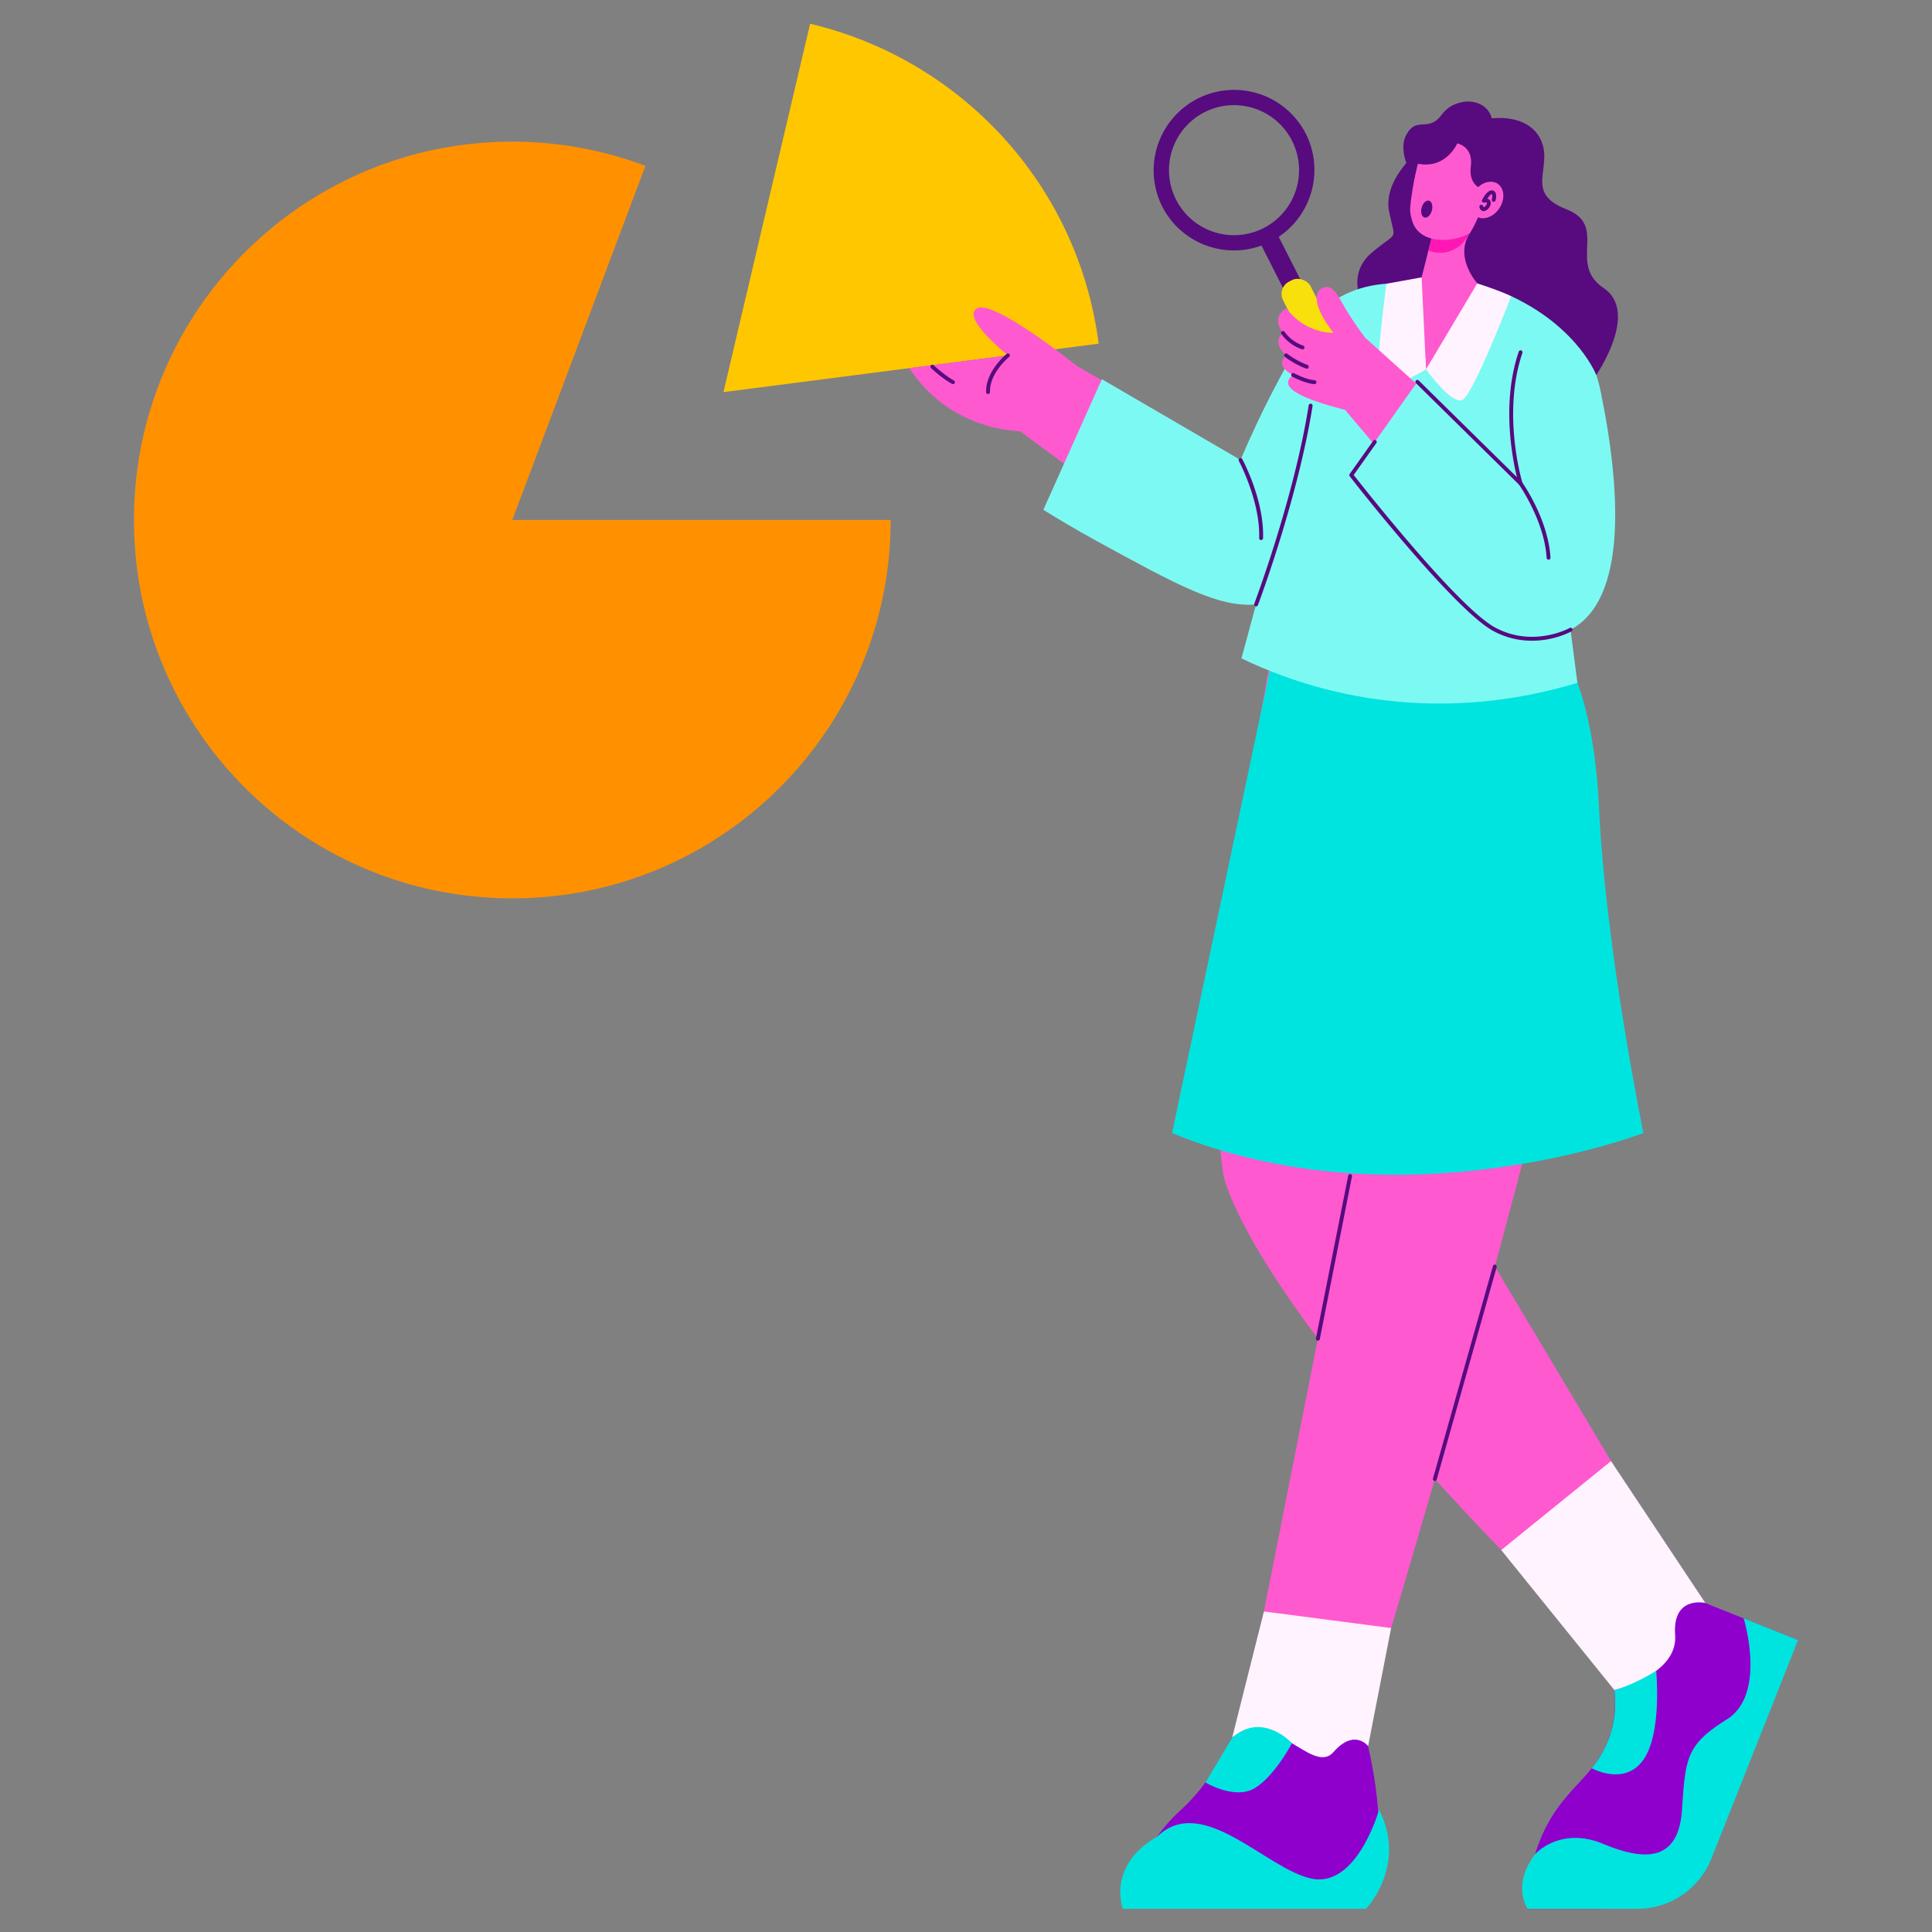 <svg viewBox="0 0 2000 2000" xmlns="http://www.w3.org/2000/svg"><rect x="0" y="0" width="2000" height="2000" fill="#808080" stroke="none"/><g id="Business_startup_analysis" data-name="Business startup analysis"><path d="m1412.31 319.16s-20.42-33.68 7.54-57.45 24.86-10.32 18.2-42.46 28-60.76 28-60.76l29.31 28.85 10.21 64.36-14.65 44.38z" fill="#570b7f"/><path d="m1137.34 355.74c-21.5-166.4-144.49-294.82-298.7-331.13l-89.71 381.31z" fill="#ffc700"/><path d="m1219.82 438.71-104.44-59.41s-86.55-69.68-103.86-60.14 31.94 48.71 31.94 48.71l-102.12 13.19c26.37 40.48 68.81 62.72 114.79 65.49l68.57 50.6z" fill="#ff59cf"/><path d="m1022.84 407.92a2 2 0 0 1 -2-1.94c-.29-9.05 3.33-18.79 10.47-28.17a71.73 71.73 0 0 1 10.9-11.5 2 2 0 0 1 2.5 3.12c-.2.16-20.5 16.7-19.87 36.42a2 2 0 0 1 -2 2.07z" fill="#570b7f"/><path d="m986.55 397.62a2 2 0 0 1 -.94-.24c-10.1-5.39-21.26-15.84-21.73-16.28a2 2 0 1 1 2.74-2.91c.11.1 11.25 10.52 20.88 15.66a2 2 0 0 1 -.95 3.77z" fill="#570b7f"/><path d="m922 538.3c0 215.36-174.46 391.64-391.64 391.64-216.36 0-391.67-175.34-391.67-391.64s175.31-391.63 391.63-391.63a390.87 390.87 0 0 1 137.83 25l-137.83 366.63z" fill="#ff9100"/><path d="m1529.71 300.91c-1.43 1.51-13.16 13.38-31.21 11.74-18.37-1.67-27.8-15.94-28.87-17.62l19.26-75.78 36.63 3.59z" fill="#ff59cf"/><path d="m1524 236.2 1.72-9.64-37.74-3.7q-4.65 18.24-9.28 36.49a33.35 33.35 0 0 0 18.13 1.82c19.01-3.59 26.66-23.57 27.17-24.97z" fill="#ff17b6"/><circle cx="1508.55" cy="185.09" fill="#ff59cf" r="43.74"/><path d="m1465.84 175.9c-1.57 8.29-2.78 15.44-3.69 21-2.61 16.18-2.79 20.55-1.78 25.71.67 3.35 1.94 9.82 6.33 15.19 10.42 12.75 32.74 12.48 47.48 7 16-6 24.36-18.57 27.48-23.93 0 0 1.83-3.33 9.59-26.55-51.25-11.09-31.63-6.85-85.41-18.42z" fill="#ff59cf"/><path d="m1469.63 295c-47-6.59-74.7 7.47-86.61 15-9.21 5.85-24.32 17.56-59.26 83.23-17.63 33.12-30.63 61.81-39.59 82.9l-143.5-83.57-60.58 135.15c12.69 7.94 31.42 19.28 54.59 32 84.52 46.25 126.79 69.37 165.59 66 80.44-7 129.68-118 138.08-137.64 12.1-62.07 22.65-126.44 31.28-193.07z" fill="#7df9f3"/><path d="m1380.35 364.66q-34.85 172-69.71 343.92a256.33 256.33 0 0 0 92.36 50.88c105.92 31.92 197.82-18.1 218.37-30l-18.3-329.84-73.35-98.75-60.09-5.87z" fill="#7df9f3"/><path d="m1618.32 689.32s32.87 134.64 0 329.38-223 815.54-223 815.54h-119.78l122.08-616.89 39.92-494z" fill="#ff59cf"/><path d="m1314.28 689.32c-9.18 47.65-21.31 117.61-31 202.93-18.13 158.88-28 245.35-17.09 322.49 0 0 19.86 140.51 427.3 528l68.08-73.19-302.86-507.1 67-411.23z" fill="#ff59cf"/><path d="m1287 1770.94s-20 62.46-64.91 103-59.83 102.06-59.83 102.06h251.8s33.28-57.54-4.49-195.17z" fill="#8f00cd"/><path d="m1653.53 1685.48c25 57.52 20.22 94.48 10.57 118-15.7 38.24-47.75 49.12-68.67 98.61-12.16 28.74-14.25 55.61-14.09 74h76a120 120 0 0 0 109.15-70.2q47.38-104 94.78-208l-115.51-46.25z" fill="#8f00cd"/><path d="m1325 644.4s163.24 57.14 280.52 14.53c0 0 43.14 34.21 49.88 178.89s45.84 335.09 45.84 335.09-251.94 97.2-487.94 0z" fill="#00e4e0"/><path d="m1319.77 553.74-34.62 127.83c111.81 53.63 234.19 59.75 347.78 25.3l-16.23-125.17z" fill="#7df9f3"/><path d="m1529.71 300.91s105.63-2.83 127.61 105.69 29.6 237-51.78 252.33-243-206.37-243-206.37l73.74-80.56 125.16 108.3-14.61-98s-42.83-40.6-17.12-81.39z" fill="#7df9f3"/><path d="m1469.63 295 6.59 87.31 53.49-81.43s-33.71-37.54-60.08-5.88z" fill="#ff59cf"/><path d="m1471.64 287.12-36.4 6.6s-14.28 103.89-6.45 107.89 47.43-19.27 47.43-19.27z" fill="#fff3ff"/><path d="m1529.3 293.32-53.08 89s26.14 36.58 37.45 31.75 51-108.24 51-108.24z" fill="#fff3ff"/><path d="m1537 196.88s-17.31-3.33-14.42-24.41-14.06-24-14.06-24-11.36 26.86-40.82 21l-3.57 15.61s-18.78-26.6-8.13-45.91 22.64-1.55 36.39-20.42 45.94-18.64 51.94 3.78c0 0 38.39-5.55 51 22.85s-18 54.2 26 71.15 1.11 56.46 38.62 81.54-7.51 90.09-7.51 90.09-25.44-65.65-123.14-94.84c0 0-23.75-26.27-8.23-51s15.93-45.44 15.93-45.44z" fill="#570b7f"/><ellipse cx="1539.72" cy="207.84" fill="#ff59cf" rx="20.24" ry="15.57" transform="matrix(.558 -.83 .83 .558 507.44 1369.03)"/><path d="m1535.84 218.54c-1.75 0-3.65-1.06-4.34-4.1a2 2 0 0 1 3.9-.89c.18.82.42 1 .43 1a3.11 3.11 0 0 0 1.51-.88 5.27 5.27 0 0 0 1.91-3.43c0-.28-.08-.45-.18-.52a3.91 3.91 0 0 0 -2.45 0 2 2 0 0 1 -2.34-2.85c5.26-10 9.39-10.14 10.92-9.74 4.07 1.06 4.15 6.35 3 10.38a2 2 0 0 1 -3.85-1.08c.41-1.47.73-4.14.13-5.17a.41.41 0 0 0 -.34-.26c-.77 0-2.66 1.9-4.52 4.68a4.45 4.45 0 0 1 3.6 4.24c.29 3.69-3.74 8.62-7.38 8.62z" fill="#570b7f"/><ellipse cx="1476.71" cy="216.84" fill="#570b7f" rx="9" ry="5.5" transform="matrix(.256 -.967 .967 .256 889.25 1588.92)"/><path d="m1203.17 213.85a83.32 83.32 0 0 1 148.6-75.41 83.32 83.32 0 0 1 -148.6 75.41zm43.83-97.74a67.32 67.32 0 1 0 90.49 29.57 67.39 67.39 0 0 0 -90.49-29.57z" fill="#570b7f"/><path d="m1376.42 381.1a10 10 0 0 1 -8.92-5.48l-62.4-122.94a10 10 0 0 1 17.84-9.05l62.39 122.94a10 10 0 0 1 -8.91 14.53z" fill="#570b7f"/><rect fill="#f7e00b" height="111.64" rx="14.34" transform="matrix(.892 -.453 .453 .892 -6.99 652.76)" width="31.96" x="1344.74" y="285.16"/><path d="m1485.45 414.53-72.13-64.85a309 309 0 0 1 -21.6-32.11c-6.41-11-10.83-20.23-18-20.49a11 11 0 0 0 -8.6 4.12c-5.9 7.58.75 24.92 15.37 43.39 0 0-28.8 1.31-48.74-25.43 0 0-16.66 7.81-3.63 25.43 0 0-12.65 8.85 3.33 23.28 0 0-13.32 10.19 7.32 20.3-21.78 15.27 27.58 29.41 53.6 36.07l39.94 47.27a113.25 113.25 0 0 0 53.14-56.98z" fill="#ff59cf"/><path d="m1347.79 361.57a43.23 43.23 0 0 1 -21.37-15.89 2 2 0 0 1 3.35-2.18 39.87 39.87 0 0 0 19.23 14.26 2 2 0 0 1 -1.23 3.81z" fill="#570b7f"/><path d="m1352.81 381.64c-1.54 0-14-5.36-22.63-12.2a2 2 0 0 1 2.49-3.14 82.25 82.25 0 0 0 20.8 11.46 2 2 0 0 1 -.66 3.88z" fill="#570b7f"/><path d="m1360.72 397.62c-6 0-17.43-4.74-22.91-7.69a2 2 0 1 1 1.88-3.52c.13.06 12.39 6.58 21.17 7.21a2 2 0 0 1 -.14 4z" fill="#570b7f"/><path d="m1541.15 449.88-73.9-54.6-68.46 96.56 65.46 72.55z" fill="#7df9f3"/><g fill="#570b7f"><path d="m1300.27 627.72a2 2 0 0 1 -1.87-2.71c.41-1.09 41.25-109.53 56.35-205.4a2 2 0 1 1 4 .62c-15.17 96.29-56.15 205.11-56.56 206.19a2 2 0 0 1 -1.92 1.3z"/><path d="m1305.46 559.07a2 2 0 0 1 -2-2.07c1.3-37.94-20.82-79.45-21-79.86a2 2 0 0 1 3.52-1.9c.94 1.73 22.86 42.85 21.53 81.9a2 2 0 0 1 -2.05 1.93z"/><path d="m1572.7 501.9-106.86-105.19a2 2 0 1 1 2.81-2.85l101.64 100.06c-4.83-19.8-16-77.33 1.92-129.91a2 2 0 0 1 3.79 1.29c-21.5 63.2-.2 133.88 0 134.59a2 2 0 0 1 -3.3 2.01z"/><path d="m1585.78 663.28a83.21 83.21 0 0 1 -40.26-10.28c-36-19.63-123.76-128.36-148.31-160a2 2 0 0 1 0-2.39l24.32-34.3a2 2 0 0 1 3.27 2.31l-23.46 33.09c10.52 13.42 108 137 146.14 157.74 39.44 21.49 77 .87 77.39.66a2 2 0 1 1 2 3.48 92.06 92.06 0 0 1 -41.09 9.69z"/><path d="m1603.06 579.37a2 2 0 0 1 -2-1.88c-2.27-38.23-28.34-75.49-28.6-75.86a2 2 0 1 1 3.27-2.31c1.1 1.56 27 38.54 29.32 77.93a2 2 0 0 1 -1.99 2.12z"/><path d="m1485.35 1533.11a2 2 0 0 1 -1.93-2.55l62.07-220a2 2 0 1 1 3.85 1.09l-62.07 220a2 2 0 0 1 -1.92 1.46z"/><path d="m1364.28 1387.84a2 2 0 0 1 -2-2.39l33.38-168.45a2 2 0 0 1 3.93.77l-33.35 168.49a2 2 0 0 1 -1.96 1.58z"/></g><path d="m1308.41 1668.15 131.66 17.21-23.81 122.22s-14.15-18.68-35.9 6.21-63.62-48-104.82-14.91z" fill="#fff3ff"/><path d="m1554.07 1604.62 113.66-92.11 97.62 146.87s-34.35-8-31.24 33.28-62.81 57-62.81 57z" fill="#fff3ff"/><path d="m1427.6 1873.48s-22.67 81-69.79 71.29-113.18-89.39-160.27-43.14c0 0-49.22 24-35.28 74.39h251.8s43.03-44.67 13.54-102.54z" fill="#00e4e0"/><path d="m1589.19 1919.4s25.86-29.23 70.52-10.58 78 17.21 81.5-35.34 4-67.19 46.16-93.38 17.63-104.84 17.63-104.84l56.32 22.55-89.65 226.07a82.6 82.6 0 0 1 -76.78 52.14h-113.55s-16.8-24.29 7.85-56.62z" fill="#00e4e0"/><path d="m1247.94 1845.22s30.21 18.32 50.91 5.89 38.59-46.53 38.59-46.53-30.46-33.52-61.9-5.7z" fill="#00e4e0"/><path d="m1647.72 1830.47s34 19 53.55-8.83 13.22-92 13.22-92-20.79 13.47-43.19 20c3.4 28.5-4.13 57.51-23.58 80.83z" fill="#00e4e0"/></g></svg>